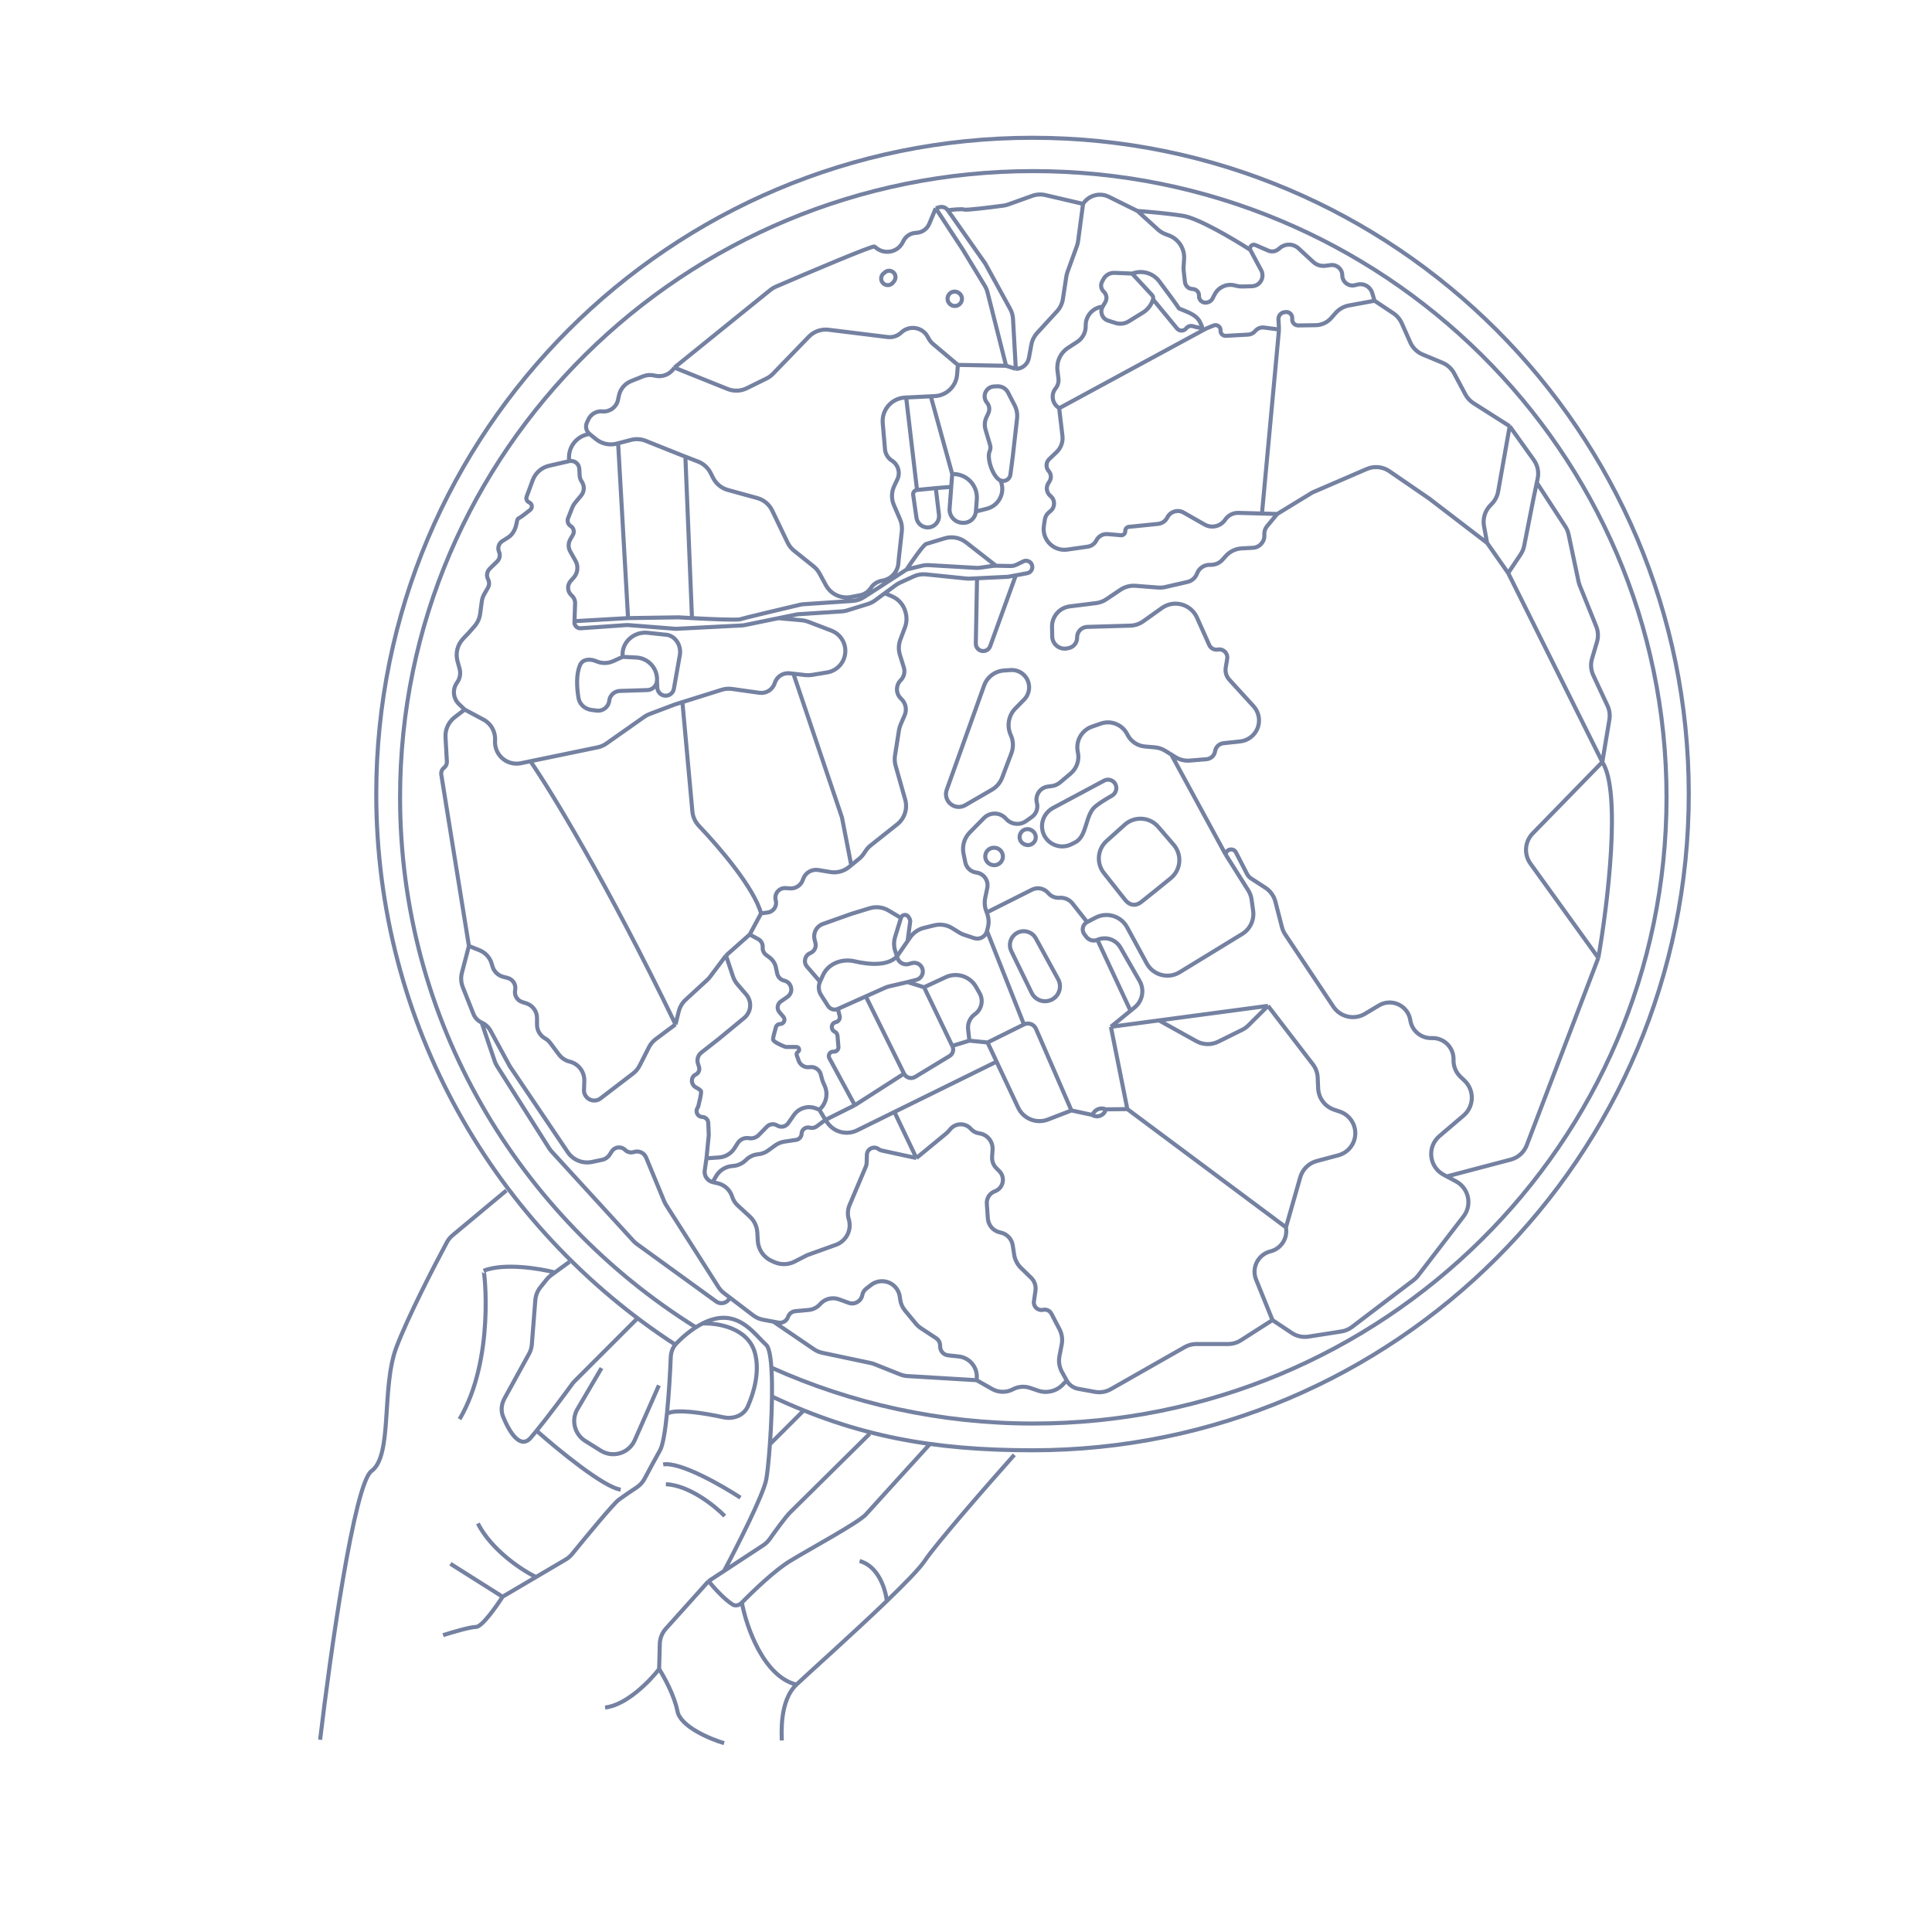 <svg width="4764" height="4764" viewBox="0 0 4764 4764" fill="none" xmlns="http://www.w3.org/2000/svg">
<path d="M789.344 4289.96C813.884 4081.89 873.564 3658.08 915.961 3627.46C968.958 3589.18 939.513 3421.35 977.791 3321.23C1006.76 3245.47 1069.63 3123.34 1102.09 3063C1105.56 3056.55 1110.24 3050.88 1115.87 3046.19L1248.68 2935.51M1404.37 3111.43L1368.33 3137.64M1570.31 3252.32L1417.03 3405.6C1414.86 3407.77 1412.88 3410.09 1411.07 3412.57C1391.25 3439.83 1352.73 3491.65 1323.16 3527.95M1927.78 4291.64C1927.78 4278.1 1921 4194.58 1963.89 4153.95M1963.89 4153.95C1882.63 4134.08 1840.32 4010.9 1829.32 3951.79M1963.89 4153.95C1991.95 4127.36 2103.09 4028.33 2186.71 3947.85M2501.13 3587.37C2439.43 3656.59 2308.81 3805.87 2279.91 3849.21C2267.42 3867.95 2230.91 3905.31 2186.71 3947.85M2293.46 3560.28C2246.81 3611.44 2149.89 3717.84 2135.45 3734.09C2117.39 3754.41 2000.01 3817.61 1948.09 3849.21C1911.22 3871.66 1858.57 3921.85 1829.32 3951.79M2144.47 3535.45C2084.28 3594.89 1960.73 3716.93 1948.09 3729.57C1937.19 3740.47 1913.2 3773.41 1898.12 3794.82C1893.82 3800.92 1888.45 3806.17 1882.22 3810.26L1785.45 3873.76M1747.19 3898.87C1759.96 3914.69 1786.31 3943.87 1806.43 3956.39C1813.99 3961.09 1823.1 3958.16 1829.32 3951.79V3951.79M1747.19 3898.87L1785.45 3873.76M1747.19 3898.87L1641.81 4016.18C1632.61 4026.43 1627.35 4039.61 1626.98 4053.38L1625.3 4115.57M1785.45 3873.76C1817.09 3814.41 1882.18 3686.23 1889.4 3648.31C1892.09 3634.19 1895.58 3601.22 1898.45 3561.23M1239.3 3937.25C1223.5 3962.08 1188.29 4011.74 1173.84 4011.74C1159.39 4011.74 1113.65 4025.28 1092.58 4032.05M1239.3 3937.25L1321.69 3888.71M1239.3 3937.25L1110.64 3855.98M1323.16 3527.95C1318.09 3534.18 1313.29 3539.94 1308.88 3545.05C1283.05 3575.01 1256.16 3531.75 1240.51 3493.13C1234.58 3478.51 1236.47 3462.1 1244.06 3448.29L1304.44 3338.4C1308.4 3331.19 1310.78 3323.22 1311.43 3315.02L1320.01 3205.91C1320.92 3194.33 1325.28 3183.29 1332.54 3174.22L1347.84 3155.09C1351.08 3151.05 1354.83 3147.46 1359.02 3144.42L1368.33 3137.64M1323.16 3527.95C1374.97 3574.09 1488.96 3667.73 1530.49 3673.14M1321.69 3888.71L1395 3845.53C1401.01 3841.99 1406.32 3837.41 1410.7 3832C1447.22 3786.96 1512.4 3708.16 1525.98 3697.97C1536.67 3689.95 1555.44 3677.32 1569.66 3667.94C1578 3662.44 1584.84 3654.95 1589.52 3646.12C1599.58 3627.14 1614.89 3598.59 1627.56 3576.08C1634.67 3563.43 1640.31 3527.83 1644.6 3485.87M1321.69 3888.71C1288.21 3872.54 1212.67 3823.48 1178.35 3756.66M1625.3 4115.57C1637.34 4134.38 1663.22 4181.48 1670.44 4219.41C1677.67 4257.33 1750.2 4287.88 1785.57 4298.41M1625.3 4115.57C1602.73 4144.92 1544.49 4204.96 1492.12 4210.38M2186.71 3947.85C2183.92 3920.24 2166.6 3861.85 2119.64 3849.21M1898.45 3561.23C1905.18 3467.04 1908.42 3333.92 1889.4 3316.49C1862.31 3291.66 1828.45 3239.74 1767.51 3251.03C1755.39 3253.27 1743.4 3257.79 1731.95 3263.65M1898.45 3561.23L1981.96 3477.89M1483.24 3373.48L1423.88 3474.58C1407.97 3501.67 1416.52 3536.49 1443.15 3553.13L1481.39 3577.03C1511.35 3595.76 1550.96 3583.56 1565.2 3551.23L1624.75 3416.07M1731.95 3263.65C1705.95 3276.96 1682.75 3297.18 1667.3 3313.38C1658.7 3322.39 1654.45 3334.49 1653.95 3346.93C1652.36 3386.37 1649.29 3439.94 1644.6 3485.87M1731.95 3263.65C1768.24 3261.68 1844.99 3273.56 1861.76 3336.9C1873.54 3381.39 1859.96 3431.54 1844.11 3467.68C1834.08 3490.56 1808.26 3500.09 1783.85 3494.79C1732.56 3483.67 1666.43 3473.66 1644.6 3485.87M1825.8 3693C1779.66 3662.73 1676.97 3603.96 1635.33 3611.05M1787.04 3738.4C1762.68 3713.3 1699.56 3662.43 1641.97 3659.77M1368.33 3137.64C1330.98 3127.94 1243.51 3113.52 1192.43 3133.45C1194.53 3132.66 1220.46 3351.47 1133.25 3499.41M3137.72 3255.09L3059.78 3304.97C3050.45 3310.95 3039.6 3314.12 3028.52 3314.12H2950.15C2940.09 3314.12 2930.21 3316.74 2921.46 3321.71L2739.13 3425.45C2727.3 3432.19 2713.47 3434.54 2700.07 3432.11L2658.61 3424.57C2646.61 3422.39 2636.23 3414.92 2630.35 3404.23V3404.23M3137.72 3255.09L3097.29 3155.2C3085.52 3126.11 3102.19 3093.33 3132.64 3085.72V3085.72C3158.51 3079.25 3175.21 3054.14 3171.15 3027.77L3170.93 3026.34M3137.72 3255.09L3185.33 3286.83C3197.43 3294.89 3212.1 3298.12 3226.46 3295.88L3307.71 3283.18C3317.22 3281.69 3326.21 3277.86 3333.87 3272.03L3485.75 3156.47C3489.84 3153.36 3493.5 3149.72 3496.63 3145.64L3608.88 2999.46C3630.7 2971.04 3621.79 2929.82 3590.17 2912.96L3567.55 2900.9M3170.93 3026.34L2779.84 2734.87M3170.93 3026.34L3206.17 2903.01C3211.77 2883.39 3227.28 2868.16 3246.99 2862.91L3300.16 2848.73C3316.45 2844.38 3329.93 2832.97 3336.91 2817.63V2817.63C3350.74 2787.2 3335.17 2751.49 3303.46 2740.92L3289.97 2736.43C3267.16 2728.82 3251.41 2707.94 3250.37 2683.92L3249.2 2657.22C3248.69 2645.33 3244.52 2633.88 3237.27 2624.43L3126.66 2480.3M2779.84 2734.87L2739.26 2531.95M2779.84 2734.87L2726.68 2735.45M2739.26 2531.95L2787.68 2492.43M2739.26 2531.95L2857.82 2516.14M3126.66 2480.3L2857.82 2516.14M3126.66 2480.3L3078.21 2528.51C3073.76 2532.93 3068.63 2536.6 3063.01 2539.38L3003.87 2568.63C2986.79 2577.07 2966.66 2576.59 2950 2567.34L2857.82 2516.14M3022.3 2107.21V2107.21C3023.15 2093.61 3041.38 2089.79 3047.62 2101.91L3074.87 2154.84C3077.24 2159.46 3080.78 2163.37 3085.13 2166.2L3120.31 2189.07C3132.48 2196.98 3141.25 2209.18 3144.87 2223.24L3161.1 2286.29C3162.72 2292.6 3165.4 2298.59 3169.01 2304.01L3287.83 2482.24C3305.01 2508 3339.39 2515.73 3365.93 2499.81L3400.02 2479.35C3431.52 2460.45 3472.13 2479.57 3477.63 2515.9V2515.9C3481.57 2541.86 3504.36 2560.73 3530.6 2559.76V2559.76C3559.85 2558.67 3584.15 2582.09 3584.15 2611.36V2615.19C3584.15 2630.36 3590.38 2644.86 3601.38 2655.3L3611.19 2664.62C3636.17 2688.36 3635.07 2728.51 3608.83 2750.84L3549.44 2801.39C3518.28 2827.9 3523.64 2877.48 3559.74 2896.73L3567.55 2900.9M3022.3 2107.21L3077.87 2195.31C3082.28 2202.31 3085.15 2210.17 3086.27 2218.37L3090.04 2245.8C3093.17 2268.63 3082.49 2291.15 3062.83 2303.17L2908.83 2397.34C2880.51 2414.66 2843.46 2404.72 2827.61 2375.55L2779.25 2286.53C2764.11 2258.67 2729.42 2248.13 2701.34 2262.86L2680.71 2273.68M3022.3 2107.21L2888.18 1860.55M3149.47 1267.34L3124.5 1297.3C3119.53 1303.27 3117.08 1310.94 3117.67 1318.69V1318.69C3118.96 1335.39 3106.24 1349.88 3089.51 1350.77L3061.9 1352.24C3046.74 1353.05 3032.53 1359.89 3022.45 1371.24L3014.68 1379.98C3007.45 1388.12 2997.08 1392.78 2986.19 1392.78L2982.61 1392.78C2968.82 1392.78 2956.49 1401.35 2951.69 1414.27V1414.27C2947.82 1424.68 2938.98 1432.45 2928.16 1434.94L2873.4 1447.52C2867.69 1448.83 2861.81 1449.27 2855.96 1448.82L2799.79 1444.5C2786.78 1443.5 2773.81 1446.91 2762.98 1454.19L2727.93 1477.76C2720.38 1482.84 2711.73 1486.07 2702.7 1487.19L2638.02 1495.21C2612.55 1498.36 2593.59 1520.27 2594.12 1545.93L2594.6 1569.46C2595 1588.71 2612.83 1602.82 2631.65 1598.79L2635.6 1597.94C2647.7 1595.35 2656.24 1584.53 2655.95 1572.16V1572.16C2655.62 1558.01 2666.79 1546.24 2680.94 1545.83L2787.17 1542.72C2798.66 1542.39 2809.79 1538.65 2819.15 1531.97L2864.93 1499.33C2894.75 1478.07 2936.57 1489.43 2951.53 1522.86L2981.75 1590.34C2985.44 1598.59 2994.28 1603.26 3003.18 1601.66V1601.66C3016.55 1599.26 3028.27 1610.81 3026.07 1624.21L3022.45 1646.3C3020.69 1657.02 3023.94 1667.96 3031.27 1675.98L3090.91 1741.31C3103.51 1755.11 3107.76 1774.61 3102.04 1792.4V1792.4C3095.73 1812.04 3078.42 1826.11 3057.91 1828.28L3016.84 1832.63C3006.3 1833.75 2997.84 1841.84 2996.25 1852.32V1852.32C2994.63 1862.99 2985.9 1871.15 2975.14 1872.05L2933.97 1875.48C2921.62 1876.51 2909.26 1873.55 2898.71 1867.05L2888.18 1860.55M3149.47 1267.34L3111.81 1266.28M3149.47 1267.34L3236.17 1214.37L3370.16 1156.51C3388.46 1148.6 3409.54 1150.66 3425.98 1161.94L3523.98 1229.22L3666.95 1338.78M2611.73 1006.65L2619.83 1074.67C2621.59 1089.53 2616.27 1104.36 2605.46 1114.7L2587.18 1132.18C2578.96 1140.05 2578.4 1153.01 2585.92 1161.56V1161.56C2592.16 1168.66 2592.97 1179.02 2587.89 1186.99L2585.04 1191.48C2578.5 1201.76 2580.73 1215.31 2590.22 1222.96V1222.96C2601.93 1232.39 2602.14 1250.17 2590.64 1259.88L2586.21 1263.61C2580.86 1268.12 2577.35 1274.43 2576.32 1281.35L2574 1297.03C2571.07 1316.82 2579.95 1336.5 2596.72 1347.41V1347.41C2607.1 1354.15 2619.57 1356.91 2631.83 1355.16L2682.08 1347.98C2691.3 1346.66 2699.29 1340.9 2703.46 1332.57V1332.57C2708.66 1322.17 2719.69 1315.99 2731.28 1316.99L2764.04 1319.81C2770.01 1320.33 2775.06 1315.44 2774.74 1309.46V1309.46C2774.47 1304.2 2778.37 1299.65 2783.61 1299.12L2855.53 1291.84C2865.36 1290.85 2874.01 1284.89 2878.43 1276.04V1276.04C2885.83 1261.24 2904.14 1255.69 2918.51 1263.88L2970.27 1293.38C2987.67 1303.3 3009.78 1298.13 3020.98 1281.53V1281.53C3028.31 1270.65 3040.7 1264.29 3053.8 1264.66L3111.81 1266.28M2611.73 1006.65L2973.86 810.315L2992.55 802.62C3001.04 799.124 3010.25 805.735 3009.66 814.898V814.898C3009.18 822.324 3015.3 828.5 3022.73 828.093L3077.78 825.077C3084.54 824.706 3090.83 821.522 3095.14 816.298V816.298C3100.44 809.862 3108.68 806.608 3116.94 807.686L3153.83 812.497M2611.73 1006.65L2607.54 1003.19C2593.81 991.869 2591.78 971.603 2602.97 957.775V957.775C2608.5 950.946 2611.02 942.166 2609.96 933.445L2607.52 913.467C2604.83 891.448 2614.94 869.825 2633.56 857.766L2656.15 843.132C2669.62 834.407 2677.59 819.304 2677.18 803.26V803.26C2676.58 780.144 2693.21 760.166 2716.05 756.548L2719.01 756.078M3153.83 812.497L3152.48 787.504C3152.01 778.799 3158.25 771.169 3166.87 769.901L3169.58 769.502C3179.23 768.084 3187.58 776.226 3186.4 785.902V785.902C3185.33 794.783 3192.33 802.576 3201.27 802.459L3244.05 801.896C3258.83 801.701 3272.83 795.25 3282.59 784.144L3293.25 771.995C3301.86 762.198 3313.51 755.585 3326.33 753.223L3389.43 741.599M3153.83 812.497L3111.81 1266.28M3389.43 741.599L3383.58 722.238C3378.92 706.816 3362.97 697.768 3347.34 701.676L3341.18 703.214C3325.25 707.199 3309.81 695.144 3309.81 678.715V678.715C3309.81 663.479 3296.42 651.713 3281.31 653.672L3268.05 655.39C3257.19 656.799 3246.25 653.318 3238.2 645.886L3201.8 612.281C3189.28 600.725 3170.18 600.082 3156.92 610.77L3152.15 614.605C3145.14 620.259 3135.56 621.555 3127.29 617.972L3095.56 604.222C3087.93 600.915 3080.06 608.361 3082.93 616.164V616.164M3389.43 741.599L3435.68 772.394C3444.84 778.49 3452.07 787.064 3456.54 797.116L3477.46 844.183C3483.48 857.733 3494.47 868.463 3508.15 874.166L3556.85 894.454C3569.21 899.606 3579.41 908.879 3585.71 920.698L3613.36 972.525C3618.06 981.344 3624.96 988.798 3633.39 994.164L3722.66 1050.97M3082.93 616.164C3043.66 590.714 2955.53 538.285 2917.14 532.177C2878.74 526.069 2826.24 521.633 2804.79 520.179M3082.93 616.164L3109.96 666.564C3117.19 680.058 3111.59 696.86 3097.7 703.308V703.308C3094.43 704.825 3090.89 705.663 3087.29 705.773L3063.61 706.49C3059.06 706.628 3054.51 706.163 3050.08 705.108L3043.8 703.614C3024.48 699.013 3004.5 708.121 2995.29 725.725L2989.66 736.506C2987.25 741.116 2982.91 744.414 2977.82 745.504L2975.66 745.967C2965.44 748.158 2955.94 739.993 2956.57 729.554V729.554C2957.09 721.061 2950.79 713.684 2942.32 712.864L2939.11 712.554C2930.11 711.683 2922.95 704.64 2921.93 695.659L2918.77 667.822C2918.41 664.659 2918.33 661.47 2918.54 658.293L2919.81 638.559C2921.46 612.973 2906.12 589.34 2882.07 580.435L2874.21 577.524C2867.26 574.95 2860.87 571.067 2855.38 566.087L2804.79 520.179M2804.79 520.179L2734.21 485.24C2711.65 474.072 2684.3 481.594 2670.63 502.728V502.728M2670.63 502.728L2658.37 594.69C2657.82 598.815 2656.82 602.869 2655.41 606.782L2632.21 670.796C2630.92 674.362 2629.98 678.045 2629.41 681.794L2620.94 737.258C2619.2 748.623 2614.12 759.216 2606.36 767.691L2557.52 820.969C2550.18 828.978 2545.23 838.889 2543.25 849.571L2537.08 882.767C2534.2 898.306 2520.64 909.577 2504.83 909.577V909.577M2670.63 502.728L2577.94 481.08C2567.06 478.539 2555.68 479.194 2545.16 482.966L2486.11 504.148C2482.3 505.513 2478.38 506.477 2474.37 507.013C2440.63 511.533 2382.16 518.737 2377.52 516.751C2372.6 514.641 2348.55 516.951 2337.14 518.37M2504.83 909.577L2497.93 786.362C2497.45 777.72 2495.04 769.295 2490.87 761.706L2429.57 649.979L2337.14 518.37M2504.83 909.577L2480.84 901.942M2307.41 513.636L2316.02 511.052C2323.91 508.687 2332.42 511.636 2337.14 518.37V518.37M2307.41 513.636L2373.94 615.075L2428.33 704.716C2431.32 709.646 2433.56 714.994 2434.98 720.584L2480.84 901.942M2307.41 513.636L2291.44 551.845C2285.94 564.999 2273.25 573.718 2259 574.137V574.137C2245.64 574.53 2233.57 582.236 2227.59 594.194L2225.95 597.487C2213.55 622.286 2181.27 628.537 2159.94 610.825C2158.28 609.443 2157.04 608.44 2156.38 607.941C2152.26 604.849 1996.81 670.747 1912.91 706.953C1908.08 709.039 1903.57 711.77 1899.48 715.081L1662.87 906.433M2480.84 901.942L2362.01 899.8M2791.6 674.579L2748.18 672.795C2736.83 672.329 2726.22 678.396 2720.86 688.411L2717.6 694.507C2713.18 702.775 2714.89 712.984 2721.76 719.364V719.364C2728.84 725.937 2730.41 736.541 2725.54 744.885L2719.01 756.078M2791.6 674.579L2840.85 727.738C2843.46 730.564 2844.37 734.576 2843.22 738.253V738.253M2791.6 674.579L2794.85 673.537C2818.33 666.026 2843.99 674.157 2858.74 693.903C2881.08 723.803 2905.24 756.579 2906.2 759.474C2906.4 760.07 2907.08 760.589 2908.12 761.039C2927.79 769.542 2949.63 775.218 2959.14 794.431C2961.48 799.163 2963.27 803.124 2963.93 805.317C2965.46 810.421 2953.02 807.853 2941.82 804.46C2935.72 802.611 2929.02 804.487 2925.1 809.522V809.522C2919.33 816.943 2908.16 817.099 2902.19 809.843L2843.22 738.253M2843.22 738.253L2843.05 738.798C2838.88 752.132 2830.04 763.514 2818.16 770.852L2783.17 792.45C2773.43 798.461 2761.55 799.913 2750.65 796.425L2732.24 790.532C2717.82 785.92 2711.39 769.149 2719.01 756.078V756.078M2362.01 899.8L2300.85 848.237C2296.55 844.613 2292.95 840.236 2290.22 835.321L2287.21 829.902C2274.03 806.18 2242.01 801.275 2222.33 819.966V819.966C2213.33 828.515 2200.98 832.589 2188.66 831.07L2043.13 813.128C2025.06 810.9 2006.99 817.288 1994.33 830.381L1906.04 921.714C1901.39 926.526 1895.94 930.496 1889.94 933.449L1841.3 957.369C1826.53 964.635 1809.36 965.279 1794.08 959.142L1662.87 906.433M2362.01 899.8L2360.05 923.582C2357.65 952.587 2334.14 975.328 2305.07 976.746L2295.15 977.229M1662.87 906.433V906.433C1653.1 922.724 1633.89 930.804 1615.41 926.403L1613.5 925.949C1604.22 923.738 1594.47 924.455 1585.61 928L1556 939.846C1540.85 945.903 1529.71 959.088 1526.25 975.029L1523.81 986.307C1520 1003.88 1503.79 1015.92 1485.87 1014.49L1484.84 1014.4C1470.48 1013.26 1456.93 1021.17 1450.87 1034.24L1447.27 1042.01C1442.75 1051.75 1445.44 1063.32 1453.8 1070.08V1070.08M2348 1168.77L2352.82 1168.93C2385.76 1170.07 2411.14 1198.39 2408.66 1231.26L2406.39 1261.27M2348 1168.77L2345.6 1200.55M2348 1168.77L2295.15 977.229M2307.52 1203.62L2315.29 1269.28C2317.54 1288.34 2300.37 1303.96 2281.6 1299.92V1299.92C2270.15 1297.45 2261.45 1288.11 2259.8 1276.52L2251.75 1220.22C2250.9 1214.23 2255.21 1208.75 2261.22 1208.16V1208.16M2307.52 1203.62L2261.22 1208.16M2307.52 1203.62L2345.6 1200.55M1416.62 1531.71L1548.7 1524.16M1416.62 1531.71V1531.71C1414.73 1541.2 1422.38 1549.9 1432.04 1549.22L1542.49 1541.45C1545.37 1541.24 1548.25 1541.26 1551.12 1541.48L1666.62 1550.58L1828.28 1542.31C1831.19 1542.16 1834.08 1541.79 1836.93 1541.21L1919.43 1524.36M1416.62 1531.71L1418.11 1488C1418.36 1480.44 1415.19 1473.17 1409.48 1468.22V1468.22C1398.89 1459.05 1397.89 1442.98 1407.24 1432.55L1414.56 1424.4C1424.82 1412.98 1426.66 1396.3 1419.13 1382.92L1406.02 1359.61C1400.9 1350.5 1400.93 1339.37 1406.12 1330.29L1412.74 1318.7C1417.01 1311.23 1414.58 1301.72 1407.26 1297.22V1297.22C1400.67 1293.16 1397.95 1284.97 1400.79 1277.78L1410.92 1252.19C1412.82 1247.38 1415.48 1242.9 1418.8 1238.93L1432.87 1222.04C1441.11 1212.15 1441.74 1197.98 1434.41 1187.4V1187.4C1431.42 1183.07 1429.67 1178 1429.37 1172.74L1428.39 1155.77C1427.66 1143.2 1415.8 1134.29 1403.52 1137.11V1137.11M1548.7 1524.16L1673.22 1522.27C1682.64 1522.84 1694.05 1523.5 1706.34 1524.15M1548.7 1524.16L1524.18 1093.05M2235.46 1404.35L2176.03 1443.03L2130.14 1472.64C2121.88 1477.97 2112.39 1481.11 2102.58 1481.77L1981.73 1489.88C1978.57 1490.09 1975.43 1490.56 1972.35 1491.29C1924.09 1502.64 1833.87 1524.07 1825.1 1526.99C1817.87 1529.4 1755.16 1526.76 1706.34 1524.15M2235.46 1404.35L2273.23 1395.11C2278.84 1393.73 2284.62 1393.2 2290.38 1393.54L2406.07 1400.24C2409.93 1400.47 2413.8 1400.31 2417.63 1399.76L2447.02 1395.56C2449.99 1395.14 2453 1394.95 2456.01 1395.01V1395.01M2235.46 1404.35C2248.76 1384.17 2277.03 1343.31 2283.73 1341.3C2288.1 1339.99 2309.17 1333.6 2329.39 1327.46C2347.44 1321.98 2367.03 1325.62 2381.91 1337.22L2456.01 1395.01M1145.88 1749.62L1131.85 1736.26C1117.19 1722.3 1115.11 1699.66 1126.97 1683.26V1683.26C1134.16 1673.33 1136.45 1660.68 1133.21 1648.86L1128.12 1630.26C1122.75 1610.67 1128.03 1589.69 1142.03 1574.96L1156.26 1560.01L1170.23 1543.96C1177.73 1535.36 1182.52 1524.73 1184 1513.41L1187.91 1483.67C1188.81 1476.77 1191.08 1470.13 1194.58 1464.12L1202.92 1449.82C1206.76 1443.25 1206.96 1435.16 1203.46 1428.4V1428.4C1198.96 1419.72 1200.66 1409.12 1207.66 1402.29L1225.94 1384.42C1232.26 1378.25 1234.1 1368.81 1230.56 1360.72V1360.72C1226.35 1351.1 1229.81 1339.84 1238.7 1334.24L1252.99 1325.24C1265.99 1317.06 1271.98 1302.08 1274.5 1286.93C1275.27 1282.31 1276.63 1278.79 1278.89 1277.94C1283.02 1276.4 1295.87 1266.56 1307.31 1257.37C1313.8 1252.16 1312.31 1242 1304.67 1238.72V1238.72C1299.21 1236.38 1296.54 1230.18 1298.6 1224.61L1313.56 1184.06C1320.19 1166.12 1335.41 1152.73 1354.05 1148.46L1403.52 1137.11M1145.88 1749.62L1121.1 1768.69C1105.91 1780.37 1097.47 1798.8 1098.56 1817.94L1101.95 1877.89C1102.29 1883.81 1099.66 1889.51 1094.95 1893.12V1893.12C1089.72 1897.12 1087.1 1903.68 1088.15 1910.19L1156.26 2332.62M1145.88 1749.62L1192.51 1774.61C1211.18 1784.62 1222.22 1804.82 1220.71 1825.95V1825.95C1219.39 1844.42 1227.76 1862.38 1242.83 1873.14V1873.14C1254.89 1881.76 1270 1884.95 1284.51 1881.95L1307.95 1877.1M1156.26 2332.62L1182.64 2343.28C1196.96 2349.06 1207.87 2361.06 1212.26 2375.88L1214.41 2383.14C1218.13 2395.7 1228.16 2405.38 1240.83 2408.66L1251.61 2411.44C1264.79 2414.85 1272.99 2427.98 1270.26 2441.32V2441.32C1267.66 2454.09 1275.07 2466.78 1287.47 2470.78L1297.94 2474.15C1313.58 2479.2 1324.18 2493.75 1324.18 2510.19V2526.68C1324.18 2540.82 1331.86 2553.83 1344.24 2560.66V2560.66C1349.05 2563.32 1353.24 2566.96 1356.53 2571.36L1378.17 2600.2C1384.73 2608.96 1394.13 2615.17 1404.77 2617.78V2617.78C1426.52 2623.12 1441.56 2642.98 1440.82 2665.37L1440.21 2683.55L1440.01 2686.81C1438.84 2706.32 1459.24 2719.79 1476.73 2711.05V2711.05C1478.16 2710.33 1479.53 2709.47 1480.8 2708.5L1560.83 2647.25C1567.75 2641.96 1573.38 2635.18 1577.32 2627.41L1600.09 2582.48C1604.14 2574.5 1609.97 2567.56 1617.14 2562.21L1665.67 2526.01M1156.26 2332.62L1139.06 2398.37C1135.93 2410.33 1136.71 2422.97 1141.27 2434.45L1167.4 2500.28C1171.15 2509.72 1178.43 2517.33 1187.69 2521.5V2521.5M1665.67 2526.01L1673.72 2493.83C1676.47 2482.82 1682.39 2472.86 1690.74 2465.19L1743.8 2416.43C1746.42 2414.02 1748.82 2411.37 1750.96 2408.52L1790.2 2356.21M1665.67 2526.01C1495.99 2174.8 1356.49 1947.07 1307.95 1877.1M1790.2 2356.21L1807.34 2407.64C1809.72 2414.79 1813.48 2421.41 1818.39 2427.12L1839.98 2452.22C1847.34 2460.78 1850.81 2472 1849.56 2483.22V2483.22C1848.39 2493.72 1843.18 2503.36 1835.03 2510.08L1772.27 2561.86L1729.43 2595.42C1721.17 2601.89 1717.83 2612.84 1721.07 2622.82L1723.64 2630.72C1726.09 2638.26 1722.52 2646.43 1715.32 2649.75V2649.75C1702.39 2655.72 1703.48 2674.86 1716.15 2681.39C1723.58 2685.22 1728.88 2689.03 1728.88 2692.04C1728.88 2699.02 1724.57 2717.31 1721.94 2727.47C1721.54 2729 1720.88 2730.45 1720.01 2731.76V2731.76C1713.86 2740.98 1719.95 2753.4 1731 2754.19L1732.32 2754.28C1740.04 2754.83 1746.11 2761.08 1746.45 2768.8L1747.74 2798.64L1742.08 2856.19M1790.2 2356.21L1848.68 2304.32M1742.08 2856.19L1772.78 2854.11C1788.47 2853.04 1802.72 2844.57 1811.15 2831.29L1819.11 2818.74C1825.02 2809.43 1835.96 2804.61 1846.81 2806.52V2806.52C1855.66 2808.08 1864.7 2805.18 1870.99 2798.75L1891.05 2778.23C1897.71 2771.42 1908.21 2770.16 1916.28 2775.21V2775.21C1925.45 2780.94 1937.49 2778.47 1943.66 2769.6L1957.54 2749.65C1969.52 2732.42 1991.69 2725.54 2011.32 2732.96L2020.38 2736.38M1742.08 2856.19L1737.75 2886.08C1735.84 2899.29 1744.32 2911.78 1757.3 2914.87V2914.87M2020.38 2736.38V2736.38C2037.2 2721.8 2042.56 2697.95 2033.59 2677.57L2029.19 2667.56C2028.35 2665.65 2027.66 2663.67 2027.14 2661.64L2024.05 2649.6C2020.9 2637.29 2008.79 2629.4 1996.23 2631.36V2631.36C1984.59 2633.17 1973.21 2626.43 1969.32 2615.32L1964.6 2601.81C1963.57 2598.86 1964.73 2595.6 1967.38 2593.96V2593.96C1973.08 2590.45 1970.6 2581.67 1963.9 2581.67H1939.73C1938.16 2581.67 1936.61 2581.4 1935.14 2580.84C1924.29 2576.69 1906.23 2568.43 1906.23 2562.8C1906.23 2558.02 1910.17 2543.47 1913.37 2532.62C1914.7 2528.11 1918.86 2525.07 1923.56 2525.07V2525.07C1932.71 2525.07 1937.67 2514.34 1931.73 2507.37L1921.81 2495.71C1914.98 2487.69 1916.58 2475.53 1925.24 2469.53L1941.63 2458.18C1944.41 2456.26 1946.71 2453.73 1948.37 2450.79V2450.79C1955.62 2437.9 1948.52 2421.65 1934.13 2418.21L1933.44 2418.04C1924.89 2416 1918.27 2409.21 1916.44 2400.61L1913.2 2385.37C1911.14 2375.69 1905.64 2367.08 1897.72 2361.15L1889.18 2354.74C1883.35 2350.36 1880.14 2343.31 1880.68 2336.04V2336.04C1881.3 2327.64 1876.94 2319.66 1869.55 2315.65L1848.68 2304.32M2020.38 2736.38L2035.32 2761.51M1848.68 2304.32L1876.68 2252.28M2211.98 2358.16V2358.16C2213.85 2371.86 2227.36 2380.77 2240.69 2377.08L2248.58 2374.9C2260.56 2371.58 2272.83 2379.18 2275.2 2391.38V2391.38C2277.36 2402.46 2270.51 2413.3 2259.58 2416.11L2237.86 2421.69M2211.98 2358.16C2190.12 2381.67 2145.99 2379.45 2107.04 2370.38C2076.14 2363.17 2042.27 2375.86 2029.25 2404.79L2022.01 2420.88M2211.98 2358.16L2207.89 2346.45C2203.81 2334.79 2203.57 2322.14 2207.19 2310.33L2221.58 2263.37M2211.98 2358.16L2237.93 2320.6M2237.86 2421.69L2192.74 2432.19C2189.1 2433.03 2185.56 2434.23 2182.15 2435.76L2134.94 2456.92M2237.86 2421.69L2278.64 2434.38M2237.93 2320.6L2244.25 2311.45C2252.27 2299.85 2264.23 2291.57 2277.9 2288.15L2303.45 2281.77C2318.68 2277.96 2334.8 2280.49 2348.13 2288.78L2365.83 2299.78C2369.14 2301.83 2372.67 2303.49 2376.36 2304.72L2401.97 2313.26C2415.62 2317.81 2430.26 2309.77 2433.75 2295.81V2295.81M2237.93 2320.6L2244.3 2273.12C2244.67 2270.42 2244.13 2267.67 2242.77 2265.3L2240.43 2261.24C2235.92 2253.4 2224.23 2254.72 2221.58 2263.37V2263.37M2022.01 2420.88V2420.88C2017.29 2431.37 2018.17 2443.53 2024.36 2453.22L2041.8 2480.54C2046.97 2488.64 2057.3 2491.73 2066.07 2487.79V2487.79M2022.01 2420.88C2020.23 2418.48 2004.8 2400.61 1990.01 2383.56C1980.49 2372.59 1984.64 2355.5 1998.13 2350.15V2350.15C2007.89 2346.27 2013.3 2335.8 2010.82 2325.6L2008.54 2316.25C2004.65 2300.26 2013.48 2283.9 2028.99 2278.39L2099.52 2253.35L2144.44 2239.6C2160.08 2234.81 2177.02 2236.85 2191.08 2245.22L2221.58 2263.37M1876.68 2252.28L1893.1 2250.06C1907.42 2248.13 1916.73 2233.97 1912.83 2220.06V2220.06C1908.4 2204.22 1920.98 2188.76 1937.39 2189.89L1947.97 2190.62C1962.12 2191.6 1975.16 2182.93 1979.74 2169.51L1980.35 2167.7C1985.7 2152.03 2001.62 2142.54 2017.94 2145.3L2047.16 2150.24C2063.68 2153.03 2080.59 2148.55 2093.55 2137.94L2099.04 2133.45M1876.68 2252.28C1859.32 2189.5 1775.06 2090.54 1723.83 2036.89C1714.48 2027.1 1708.53 2014.51 1707.3 2001.02L1682.71 1731.29M2181.69 1462.84L2208.93 1442.81C2212.15 1440.45 2215.59 1438.43 2219.22 1436.77L2253.22 1421.26C2262.59 1416.99 2272.94 1415.28 2283.19 1416.33L2383.01 1426.55C2385.89 1426.85 2388.8 1426.93 2391.7 1426.79L2409.22 1425.94M2181.69 1462.84L2157.48 1480.64C2152.27 1484.47 2146.46 1487.4 2140.29 1489.32L2089.19 1505.15C2084.84 1506.5 2080.34 1507.33 2075.79 1507.63L1966.6 1514.73L1919.43 1524.36M2181.69 1462.84L2199.3 1470.31C2216.16 1477.46 2228.65 1492.17 2232.99 1509.96L2233.63 1512.55C2236.39 1523.86 2235.67 1535.75 2231.58 1546.66L2220.13 1577.21C2215.61 1589.26 2215.23 1602.47 2219.04 1614.76L2228.71 1645.93C2232.17 1657.07 2229.17 1669.2 2220.93 1677.44V1677.44C2208.79 1689.58 2208.65 1709.22 2220.62 1721.53L2223.57 1724.57C2233.64 1734.93 2236.48 1750.34 2230.75 1763.6L2220.77 1786.71C2218.84 1791.19 2217.48 1795.89 2216.72 1800.7L2206.89 1863.24C2205.59 1871.52 2206.1 1879.98 2208.39 1888.04L2232.03 1971.53C2238.41 1994.07 2230.61 2018.23 2212.26 2032.78L2147.09 2084.47C2142.53 2088.09 2138.54 2092.37 2135.26 2097.16L2129.62 2105.41C2126.5 2109.97 2122.75 2114.05 2118.48 2117.55L2099.04 2133.45M2409.22 1425.94L2485.45 1422.28L2504.82 1418.68M2409.22 1425.94L2406.19 1586.86C2406.01 1596.49 2413.35 1604.6 2422.95 1605.38V1605.38C2431.14 1606.04 2438.76 1601.14 2441.56 1593.41L2504.82 1418.68M2504.82 1418.68L2532.92 1413.46C2542.53 1411.68 2548.1 1401.55 2544.47 1392.48V1392.48C2541.13 1384.12 2531.39 1380.36 2523.3 1384.31L2506.69 1392.41C2502.03 1394.68 2496.9 1395.81 2491.72 1395.71L2456.01 1395.01M2234.43 980.191L2231.64 980.327C2198.79 981.93 2173.84 1010.5 2176.68 1043.26L2182.29 1107.99C2183.27 1119.36 2189.52 1129.62 2199.18 1135.72V1135.72C2214.81 1145.6 2220.6 1165.59 2212.66 1182.29L2204.99 1198.43C2197.99 1213.16 2197.67 1230.2 2204.12 1245.18L2219.38 1280.59C2223.36 1289.83 2224.87 1299.94 2223.75 1309.94L2216.46 1375.63L2215.2 1389.45C2213.28 1410.53 2197.57 1427.74 2176.75 1431.57L2174.17 1432.04C2163.12 1434.07 2153.39 1440.54 2147.24 1449.94V1449.94C2141.18 1459.21 2131.62 1465.64 2120.74 1467.76L2098.52 1472.08C2073.69 1476.91 2048.59 1465.09 2036.5 1442.87L2020.8 1414.01C2017.11 1407.23 2012.11 1401.26 2006.08 1396.44L1958.08 1358.03C1951.28 1352.6 1945.8 1345.7 1942.03 1337.86L1904.1 1258.9C1896.84 1243.78 1883.38 1232.54 1867.21 1228.09L1794.77 1208.15C1779.07 1203.83 1765.9 1193.1 1758.5 1178.59L1752.05 1165.94C1745.58 1153.28 1734.7 1143.43 1721.45 1138.26L1690.03 1126.02M2234.43 980.191L2261.22 1208.16M2234.43 980.191L2295.15 977.229M2345.6 1200.55L2341.56 1254.08C2340.16 1272.55 2354.42 1288.47 2372.94 1289.11L2375.23 1289.19C2391.42 1289.75 2405.17 1277.43 2406.39 1261.27V1261.27M3666.95 1338.78L3659.31 1297.3C3655.95 1279.03 3661.54 1260.25 3674.35 1246.8L3679.03 1241.89C3686.89 1233.63 3692.15 1223.23 3694.14 1212L3722.66 1050.97M3666.95 1338.78L3718.94 1413.05M3722.66 1050.97L3782.12 1134.22C3791.56 1147.43 3795.03 1163.99 3791.68 1179.88L3789.5 1190.23M3718.94 1413.05L3749.67 1366.96C3753.9 1360.61 3756.84 1353.49 3758.31 1346.01L3782.07 1225.51L3789.5 1190.23M3718.94 1413.05L3951.05 1879.11M3951.05 1879.11L3968.51 1774.31C3970.44 1762.75 3968.82 1750.88 3963.86 1740.25L3928.77 1665.05C3922.78 1652.23 3921.69 1637.66 3925.7 1624.09L3937.89 1582.83C3941.6 1570.28 3940.96 1556.85 3936.07 1544.71L3895.38 1443.76C3894.12 1440.62 3893.13 1437.38 3892.43 1434.07L3867.87 1317.79C3866.39 1310.8 3863.63 1304.14 3859.73 1298.14L3789.5 1190.23M3951.05 1879.11L3779.37 2055.17C3759.71 2075.34 3757.38 2106.71 3773.83 2129.56L3941.19 2361.95M3951.05 1879.11C3998.31 1951.17 3964.17 2231.03 3941.19 2361.95M3941.19 2361.95L3764.65 2824.01C3757.98 2841.46 3743.3 2854.64 3725.23 2859.39L3567.55 2900.9M2888.18 1860.55L2873.13 1851.27C2865.42 1846.52 2856.7 1843.63 2847.67 1842.85L2823.19 1840.74C2804.56 1839.14 2788.12 1827.9 2779.87 1811.11V1811.11C2767.98 1786.92 2739.92 1775.39 2714.45 1784.23L2692.7 1791.79C2666.82 1800.78 2651.8 1827.75 2657.78 1854.48V1854.48C2662.17 1874.09 2655.29 1894.52 2639.93 1907.47L2614.07 1929.27C2608.1 1934.3 2600.8 1937.49 2593.05 1938.43L2584.14 1939.53C2564.66 1941.91 2551.77 1960.96 2556.8 1979.94V1979.94C2560.27 1993.01 2555.24 2006.86 2544.19 2014.67L2529.89 2024.76C2514.37 2035.71 2493.08 2033.16 2480.59 2018.85V2018.85C2466.42 2002.6 2441.43 2001.84 2426.29 2017.18L2391.4 2052.55C2377.8 2066.35 2371.98 2086.02 2375.9 2105L2380.34 2126.56C2383.08 2139.83 2393.96 2149.88 2407.41 2151.56V2151.56C2425.73 2153.85 2438.2 2171.27 2434.47 2189.35L2429.23 2214.77C2427.18 2224.69 2427.88 2234.97 2431.25 2244.52L2433.16 2249.93M2435.19 2570.58L2524.88 2526.1M2435.19 2570.58L2457.39 2617.85M2435.19 2570.58L2390.35 2566.13M2641.97 2738.19L2554.54 2536.94C2549.57 2525.51 2536.05 2520.57 2524.88 2526.1V2526.1M2641.97 2738.19L2584 2760.6C2555.59 2771.58 2523.53 2758.72 2510.59 2731.15L2457.39 2617.85M2641.97 2738.19L2692.98 2749.12M2692.98 2749.12L2696.92 2743.56C2703.63 2734.09 2716.1 2730.69 2726.68 2735.45V2735.45M2692.98 2749.12V2749.12C2705.62 2757.24 2722.51 2750.76 2726.46 2736.26L2726.68 2735.45M2259.7 2855.53L2333.49 2794.76C2335.18 2793.37 2336.76 2791.84 2338.2 2790.2L2343.98 2783.64C2357.23 2768.58 2380.68 2768.58 2393.93 2783.64V2783.64C2399.07 2789.47 2406.09 2793.33 2413.77 2794.53L2415.46 2794.79C2434.89 2797.83 2448.79 2815.19 2447.51 2834.81L2446.36 2852.45C2445.68 2862.97 2449.56 2873.27 2457.01 2880.73L2464.17 2887.88C2479.78 2903.49 2473.89 2930.03 2453.14 2937.57V2937.57C2440.51 2942.17 2432.44 2954.56 2433.35 2967.97L2435.81 3004.29C2436.98 3021.57 2449.68 3035.88 2466.7 3039.1V3039.1C2482.56 3042.1 2494.8 3054.79 2497.23 3070.75L2500.72 3093.67C2502.62 3106.18 2508.57 3117.73 2517.65 3126.55L2542.47 3150.66C2550.99 3158.94 2555.02 3170.8 2553.31 3182.56L2549.47 3208.89C2547.58 3221.82 2559.23 3232.64 2571.99 3229.81V3229.81C2580.24 3227.97 2588.69 3231.91 2592.59 3239.4L2612.49 3277.53C2618.57 3289.19 2620.51 3302.58 2617.99 3315.49L2612.46 3343.73C2609.85 3357.08 2612.01 3370.92 2618.57 3382.84L2630.35 3404.23M2259.7 2855.53L2173.84 2836.93C2171.25 2836.36 2168.81 2835.24 2166.69 2833.63V2833.63C2154.93 2824.66 2137.95 2832.81 2137.58 2847.6L2137.11 2866.7C2137.02 2870.2 2136.27 2873.65 2134.91 2876.87L2094.8 2971.67C2090.14 2982.69 2089.48 2995.01 2092.95 3006.47V3006.47C2100.84 3032.59 2086.89 3060.32 2061.2 3069.54L1990.3 3094.99L1959.55 3110.79C1943.97 3118.79 1925.62 3119.32 1909.61 3112.25L1903.03 3109.34C1883.11 3100.53 1869.79 3081.31 1868.56 3059.56L1867.41 3039.13C1866.55 3024.09 1859.88 3009.96 1848.79 2999.75L1818.82 2972.14C1812.52 2966.34 1807.88 2958.98 1805.36 2950.8V2950.8C1800.32 2934.43 1787 2921.94 1770.34 2917.97L1757.3 2914.87M2259.7 2855.53L2205.46 2741.91M2706.01 2317.4V2317.4C2696.41 2321.51 2685.24 2318.6 2678.87 2310.32L2674.05 2304.05C2666.36 2294.05 2669.54 2279.54 2680.71 2273.68V2273.68M2706.01 2317.4V2317.4C2727.01 2308.4 2751.42 2316.56 2762.78 2336.39L2810.07 2418.92C2816.64 2430.38 2818.51 2443.94 2815.31 2456.75V2456.75C2812.64 2467.45 2806.58 2477 2798.03 2483.97L2787.68 2492.43M2706.01 2317.4L2787.68 2492.43M2680.71 2273.68L2644.67 2227.93C2637.22 2218.47 2625.67 2213.19 2613.64 2213.73L2611.53 2213.83C2601.27 2214.3 2591.37 2209.96 2584.75 2202.1V2202.1C2574.9 2190.4 2558.3 2186.99 2544.63 2193.87L2433.16 2249.93M2433.16 2249.93L2434.41 2253.48C2438.2 2264.21 2438.75 2275.81 2435.99 2286.85L2433.75 2295.81M2433.75 2295.81L2524.88 2526.1M2278.64 2434.38L2331.89 2409.63C2359.26 2396.91 2391.81 2407.3 2406.74 2433.53L2415.45 2448.83C2425.58 2466.63 2420.55 2489.21 2403.81 2501.03V2501.03C2391.97 2509.39 2385.61 2523.52 2387.21 2537.93L2390.35 2566.13M2278.64 2434.38L2348.1 2579.02M2390.35 2566.13L2348.1 2579.02M2348.1 2579.02V2579.02C2352.91 2587.84 2349.93 2598.87 2341.35 2604.08L2256.6 2655.44C2246.89 2661.32 2234.22 2657.63 2229.18 2647.45V2647.45M2134.94 2456.92L2066.07 2487.79M2134.94 2456.92L2229.18 2647.45M2066.07 2487.79L2070.44 2505.25C2072.16 2512.11 2067.82 2519.02 2060.9 2520.46V2520.46C2049.29 2522.88 2047.45 2538.7 2058.12 2543.9V2543.9C2062.08 2545.83 2064.75 2549.71 2065.13 2554.09L2067.45 2581.38C2068.02 2588.14 2062.35 2593.78 2055.59 2593.17V2593.17C2046.92 2592.38 2040.87 2601.57 2045.01 2609.23L2107.82 2725.26M2107.82 2725.26L2229.18 2647.45M2107.82 2725.26L2035.32 2761.51M2035.32 2761.51L2040.86 2769.17C2057.44 2792.08 2088.11 2799.7 2113.48 2787.21L2205.46 2741.91M2035.32 2761.51L2013.62 2777.59C2009.39 2780.72 2004.06 2781.96 1998.89 2781.02L1995.26 2780.36C1985.7 2778.63 1976.84 2785.81 1976.57 2795.51V2795.51C1976.35 2803.19 1970.66 2809.61 1963.06 2810.75L1934.03 2815.1C1926 2816.31 1918.38 2819.41 1911.79 2824.16L1893.65 2837.24C1886.58 2842.33 1878.27 2845.43 1869.58 2846.2V2846.2C1858.25 2847.2 1847.63 2852.15 1839.59 2860.2L1839.19 2860.59C1830.54 2869.24 1818.92 2874.43 1806.71 2875.14V2875.14C1789.82 2876.14 1774.42 2885.52 1765.9 2900.14L1757.3 2914.87M2457.39 2617.85L2205.46 2741.91M2630.35 3404.23L2620.17 3414.68C2604.57 3430.71 2581.14 3436.34 2559.96 3429.14L2539.89 3422.33C2525.97 3417.6 2510.71 3418.83 2497.73 3425.73V3425.73C2481.61 3434.29 2462.24 3434.01 2446.37 3425L2408.29 3403.36M2408.29 3403.36L2408.62 3397.31C2410.05 3370.74 2390.45 3347.68 2363.99 3344.83L2337.89 3342.02C2326.3 3340.78 2317.68 3330.74 2318.19 3319.1V3319.1C2318.53 3311.34 2314.76 3303.97 2308.26 3299.69L2271.09 3275.24C2266.28 3272.08 2261.98 3268.22 2258.31 3263.79L2231.55 3231.5C2225.27 3223.92 2221.21 3214.76 2219.82 3205.02L2218.71 3197.21C2215.6 3175.42 2196.94 3159.24 2174.93 3159.24V3159.24C2165.15 3159.24 2155.64 3162.49 2147.89 3168.47L2135.73 3177.87C2130.79 3181.69 2127.43 3187.19 2126.29 3193.33V3193.33C2123.44 3208.75 2107.41 3217.92 2092.67 3212.56L2068.71 3203.85C2052.24 3197.86 2033.78 3202.6 2022.24 3215.79V3215.79C2015.06 3224 2004.99 3229.13 1994.13 3230.12L1961.14 3233.12C1952.85 3233.87 1945.8 3239.46 1943.16 3247.36V3247.36C1939.85 3257.29 1929.72 3263.25 1919.43 3261.32L1907.27 3259.04M2408.29 3403.36L2237.79 3393.17C2231.61 3392.8 2225.53 3391.44 2219.78 3389.15L2156.16 3363.79C2153.09 3362.57 2149.91 3361.61 2146.67 3360.92L2027.73 3335.81C2020.33 3334.24 2013.32 3331.25 2007.07 3327L1907.27 3259.04M1919.43 1524.36L1977.3 1529.5C1982.64 1529.98 1987.88 1531.19 1992.89 1533.11L2049.96 1554.95C2071.01 1563.01 2084.8 1583.36 2084.46 1605.91V1605.91C2084.07 1631.9 2065.12 1653.88 2039.47 1658.1L2001.94 1664.27C1996.65 1665.14 1991.25 1665.27 1985.92 1664.66L1956.43 1661.27M1403.52 1137.11L1403.16 1131.51C1401.26 1102.33 1421.38 1076.29 1450.11 1070.78L1453.8 1070.08M1453.8 1070.08L1469.67 1082.91C1483.98 1094.48 1502.94 1098.57 1520.75 1093.94L1524.18 1093.05M1524.18 1093.05L1556.05 1084.75C1568.03 1081.63 1580.7 1082.43 1592.2 1087.03L1675.68 1120.42L1690.03 1126.02M1690.03 1126.02L1706.34 1524.15M1535.48 1619.71L1512.06 1630.29C1498.85 1636.25 1483.73 1636.35 1470.44 1630.57V1630.57C1455.76 1624.17 1437.4 1624.66 1430.65 1639.18C1420.47 1661.11 1422.01 1694.36 1426.49 1721.17C1429.16 1737.12 1442.62 1748.55 1458.66 1750.6L1471.53 1752.24C1486.71 1754.18 1500.54 1743.3 1502.23 1728.09V1728.09C1503.73 1714.54 1514.97 1704.16 1528.6 1703.74L1596.12 1701.63C1608.96 1701.22 1619.37 1691.07 1620.08 1678.23V1678.23M1535.48 1619.71L1568.83 1621.34C1598.74 1622.8 1621.75 1648.33 1620.08 1678.23V1678.23M1535.48 1619.71V1619.71C1531.15 1585.08 1562.53 1556.47 1597.21 1560.38C1619.31 1562.88 1637.36 1564.86 1638.77 1564.86V1564.86C1663.67 1564.86 1680.72 1590.49 1676.39 1615.01L1661.66 1698.49C1659.95 1708.18 1651.62 1715.3 1641.78 1715.49V1715.49C1630.6 1715.7 1621.3 1706.95 1620.83 1695.78L1620.08 1678.23M1682.71 1731.29L1664.18 1737.09L1601.68 1760.7C1597.11 1762.43 1592.78 1764.73 1588.78 1767.54L1495.17 1833.46C1488.68 1838.04 1481.31 1841.23 1473.53 1842.84L1307.95 1877.1M1682.71 1731.29L1779.68 1700.91C1787.9 1698.34 1796.59 1697.63 1805.11 1698.83L1872.51 1708.32C1889.3 1710.68 1905.34 1700.53 1910.38 1684.33V1684.33C1915.32 1668.46 1930.85 1658.34 1947.37 1660.23L1956.43 1661.27M1187.69 2521.5V2521.5C1197.06 2525.72 1204.79 2532.89 1209.7 2541.92L1257.03 2629.11L1399.85 2840.84C1413.06 2860.42 1436.82 2870.03 1459.93 2865.15L1484.97 2859.85C1492.55 2858.25 1499.17 2853.68 1503.36 2847.16L1508.61 2839C1515.91 2827.64 1531.84 2825.93 1541.39 2835.48V2835.48C1546.86 2840.94 1554.88 2843 1562.3 2840.83L1564.04 2840.32C1575.92 2836.86 1588.51 2842.9 1593.24 2854.34L1637.87 2962.4C1639.17 2965.54 1640.74 2968.57 1642.57 2971.44L1771.5 3173.65C1775.17 3179.41 1779.83 3184.47 1785.25 3188.61L1799.66 3199.59M1187.69 2521.5L1219.75 2616.37C1221.23 2620.75 1223.23 2624.94 1225.71 2628.85L1354.06 2831.35C1355.88 2834.23 1357.95 2836.94 1360.25 2839.45L1561.77 3059.75C1564.42 3062.65 1567.35 3065.26 1570.53 3067.57L1765.95 3209.21C1777.65 3217.7 1794.21 3212.97 1799.66 3199.59V3199.59M1799.66 3199.59L1857.11 3243.35C1864.3 3248.84 1872.68 3252.56 1881.57 3254.23L1907.27 3259.04M2406.39 1261.27L2433.56 1254.38C2464.03 1246.66 2480.01 1213.17 2466.85 1184.63V1184.63M2466.85 1184.63V1184.63C2477.8 1189.11 2490.01 1182 2491.53 1170.27L2497.52 1123.8L2507.9 1032.28C2509.2 1020.85 2507.06 1009.29 2501.77 999.07L2485.6 967.834C2480.53 958.047 2470.24 952.098 2459.23 952.591L2451.18 952.951C2431.05 953.853 2420.7 977.443 2433.67 992.861V992.861C2439.71 1000.04 2441.07 1010.06 2437.17 1018.6L2432.26 1029.34C2427.95 1038.77 2427.19 1049.45 2430.14 1059.4L2441.43 1097.49C2442.81 1102.15 2442.59 1107.13 2440.74 1111.62C2440.55 1112.08 2440.36 1112.54 2440.16 1113.01C2432.68 1131.03 2448.78 1177.24 2466.85 1184.63V1184.63ZM1956.43 1661.27L2076.13 2015.77L2099.04 2133.45M2701.89 1987.8V1987.8C2675 2009.12 2681.68 2061.6 2651.07 2077.13L2642 2081.73C2618.67 2093.56 2590.16 2085.4 2576.62 2063.02V2063.02C2565.91 2045.3 2567.23 2022.82 2579.94 2006.47L2580.33 2005.98C2584.7 2000.35 2590.21 1995.7 2596.5 1992.34L2722.47 1924.98C2731.07 1920.38 2741.71 1922.47 2747.94 1929.97V1929.97C2756.41 1940.19 2753.12 1955.71 2741.54 1962.21C2728.17 1969.72 2712.89 1979.07 2701.89 1987.8ZM2525.39 1724.95L2503.5 1747.26C2486.65 1764.45 2482.28 1790.52 2492.34 1812.38V1812.38C2498.84 1826.51 2499.47 1842.81 2493.95 1857.35L2471.06 1917.71C2466.33 1930.17 2457.45 1940.63 2445.91 1947.32L2380.01 1985.51C2368.2 1992.35 2353.33 1990.83 2343.15 1981.74V1981.74C2333.55 1973.18 2330.12 1959.64 2334.46 1947.54L2426.63 1690.43C2434.17 1669.4 2453.45 1654.83 2475.75 1653.33L2491.93 1652.23C2518.8 1650.42 2540.65 1673.56 2537.31 1700.27V1700.27C2536.14 1709.58 2531.96 1718.25 2525.39 1724.95ZM2204.82 693.163L2201.91 696.868C2196.59 703.627 2186.94 705.09 2179.86 700.21V700.21C2170.91 694.04 2170.39 680.997 2178.84 674.144L2182.5 671.174C2187.3 667.273 2193.95 666.546 2199.48 669.314V669.314C2208.41 673.779 2211 685.316 2204.82 693.163ZM2368.45 747.637V747.637C2362.41 755.533 2351.03 756.847 2343.35 750.536L2342.88 750.156C2334.65 743.386 2334.3 730.897 2342.14 723.676V723.676C2348.54 717.785 2358.28 717.466 2365.05 722.926L2365.52 723.302C2372.93 729.279 2374.23 740.074 2368.45 747.637ZM2554.21 2313.94L2609.18 2414.51C2619.05 2432.57 2612.16 2455.23 2593.89 2464.73V2464.73C2575.55 2474.28 2552.95 2466.82 2543.89 2448.23L2493.68 2345.21C2486.55 2330.59 2490.75 2312.98 2503.7 2303.14V2303.14C2520.29 2290.54 2544.21 2295.65 2554.21 2313.94ZM2471.58 2119.62V2119.62C2467.32 2130.77 2454.79 2136.3 2443.68 2131.94L2443.02 2131.69C2431.59 2127.21 2426.28 2114.05 2431.39 2102.89V2102.89C2435.11 2094.76 2443.49 2089.81 2452.4 2090.47L2453.1 2090.52C2467.46 2091.58 2476.72 2106.18 2471.58 2119.62ZM2553.91 2062.35V2062.35C2555.51 2076.75 2541.31 2087.74 2527.78 2082.57L2526.69 2082.16C2514.94 2077.67 2510.46 2063.38 2517.54 2052.99V2052.99C2523.51 2044.24 2535.37 2041.86 2544.25 2047.63L2545.22 2048.26C2550.08 2051.42 2553.27 2056.59 2553.91 2062.35ZM2728.84 2073.59L2773.43 2033.59C2797.63 2011.88 2834.95 2014.3 2856.14 2038.96L2894.05 2083.05C2915.25 2107.72 2912.04 2144.99 2886.84 2165.54C2860.7 2186.85 2832.93 2209.32 2814.16 2224.1C2800.23 2235.08 2785.26 2232.68 2774.26 2218.76L2722.06 2152.73C2703.07 2128.7 2706.04 2094.04 2728.84 2073.59Z" stroke="#7481A1" stroke-width="10"/>
<path d="M1665.88 3316.13C1221.62 3027.65 927.773 2527.12 927.773 1957.95C927.773 1064.23 1652.28 339.727 2546 339.727C3439.72 339.727 4164.23 1064.23 4164.23 1957.95C4164.23 2851.67 3439.72 3576.18 2546 3576.18C2300.36 3576.18 2112.43 3541.7 1903.89 3443.77" stroke="#7481A1" stroke-width="10"/>
<path d="M1716.23 3273.16C1277.78 2999.75 986.492 2516.55 986.492 1966.06C986.492 1113.26 1685.58 421.922 2547.95 421.922C3410.31 421.922 4109.4 1113.26 4109.4 1966.06C4109.4 2818.87 3410.31 3510.21 2547.95 3510.21C2318.09 3510.21 2099.83 3461.09 1903.32 3372.89" stroke="#7481A1" stroke-width="10"/>
</svg>
